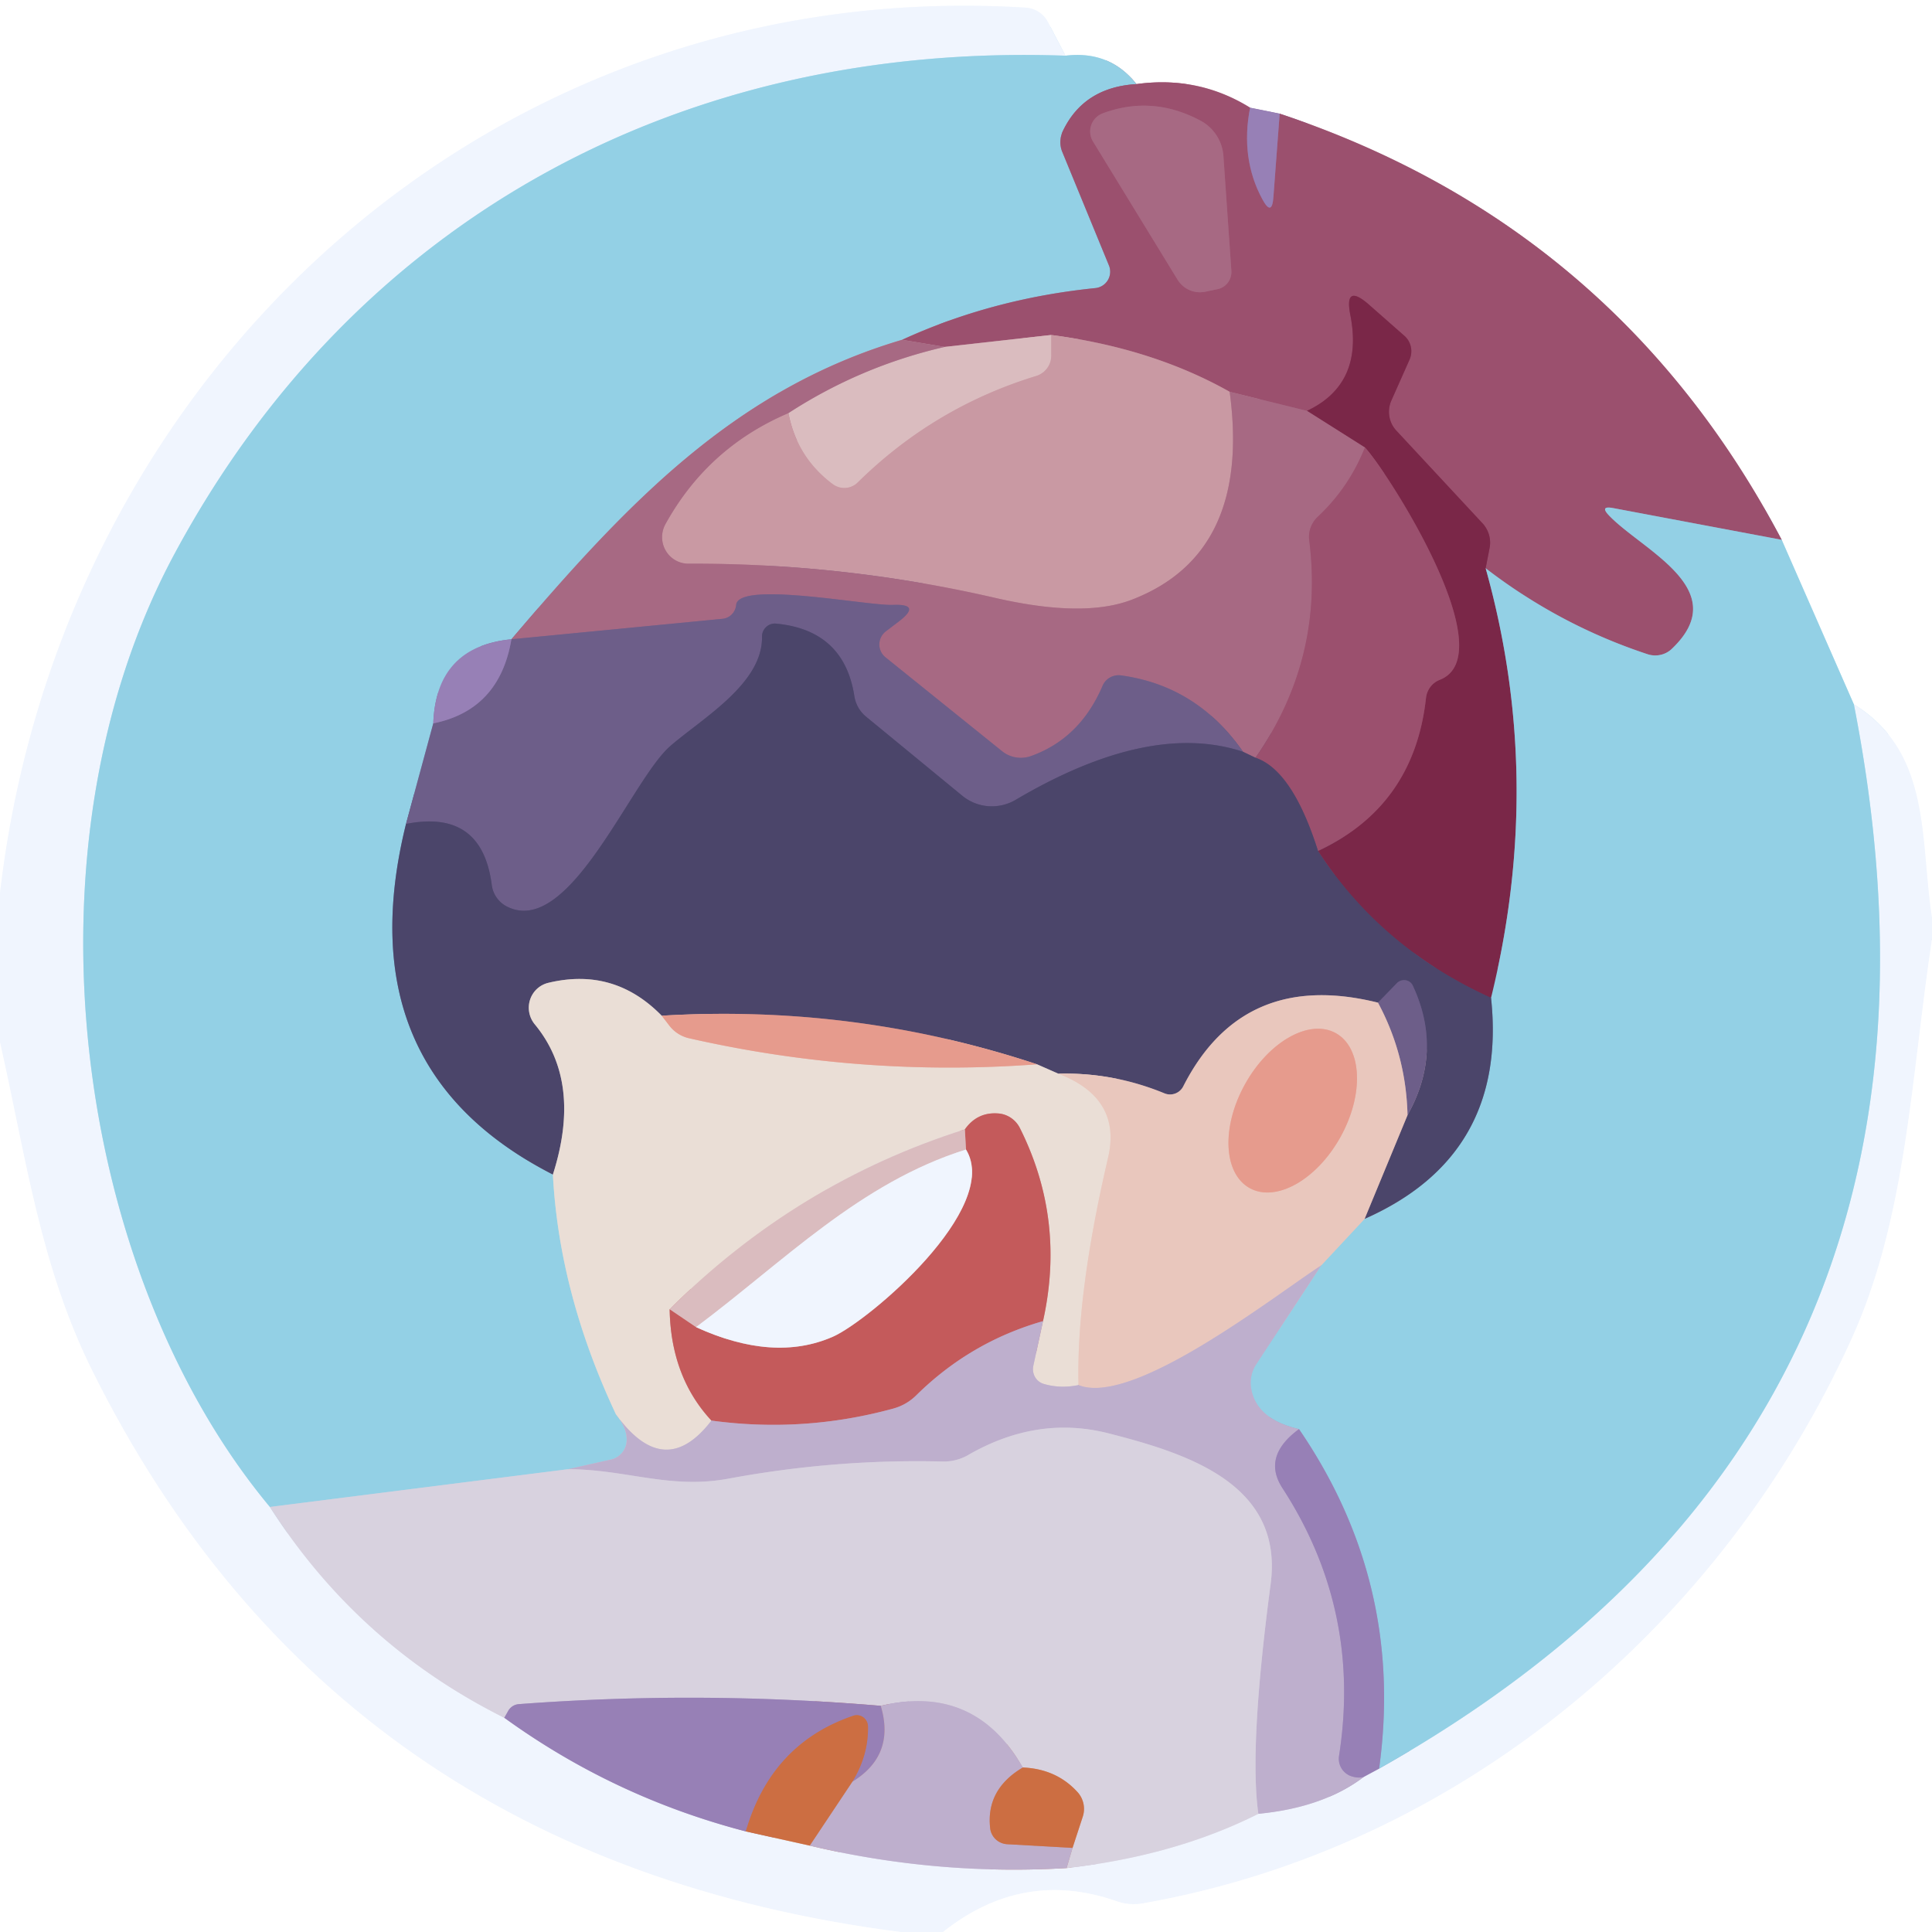 <?xml version="1.0" encoding="UTF-8" standalone="no"?>
<!DOCTYPE svg PUBLIC "-//W3C//DTD SVG 1.1//EN" "http://www.w3.org/Graphics/SVG/1.1/DTD/svg11.dtd">
<svg xmlns="http://www.w3.org/2000/svg" version="1.1" viewBox="0 0 68 68">
<rect x="0" y="0" width="68" height="68" fill="#333333" stroke="none"/>
<g stroke-width="2.00" fill="none" stroke-linecap="butt">
<path stroke="#f8faff" vector-effect="non-scaling-stroke" d="
  M 68.00 32.31
  C 67.57 29.57 68.00 26.49 65.25 24.79"
/>
<path stroke="#c9e8f2" vector-effect="non-scaling-stroke" d="
  M 65.25 24.79
  L 62.71 19.00"
/>
<path stroke="#cda8b7" vector-effect="non-scaling-stroke" d="
  M 62.71 19.00
  Q 56.88 7.95 45.04 4.00"
/>
<path stroke="#cbc0db" vector-effect="non-scaling-stroke" d="
  M 45.04 4.00
  L 44.00 3.79"
/>
<path stroke="#cda8b7" vector-effect="non-scaling-stroke" d="
  M 44.00 3.79
  Q 42.18 2.66 40.00 2.96"
/>
<path stroke="#c9e8f2" vector-effect="non-scaling-stroke" d="
  M 40.00 2.96
  Q 39.06 1.77 37.50 1.96"
/>
<path stroke="#f8faff" vector-effect="non-scaling-stroke" d="
  M 37.50 1.96
  L 36.88 0.77
  A 0.95 0.94 77.6 0 0 36.10 0.27
  C 17.33 -0.89 2.13 13.08 0.00 31.44"
/>
<path stroke="#c2e3f2" vector-effect="non-scaling-stroke" d="
  M 37.50 1.96
  C 23.94 1.48 12.48 7.72 6.15 19.48
  C 0.56 29.86 2.61 44.77 9.50 53.04"
/>
<path stroke="#e4e4ef" vector-effect="non-scaling-stroke" d="
  M 9.50 53.04
  Q 12.61 57.90 17.75 60.46"
/>
<path stroke="#c4bbda" vector-effect="non-scaling-stroke" d="
  M 17.75 60.46
  Q 21.60 63.25 26.25 64.46"
/>
<path stroke="#deb2a0" vector-effect="non-scaling-stroke" d="
  M 26.25 64.46
  L 28.50 64.96"
/>
<path stroke="#d7d2e6" vector-effect="non-scaling-stroke" d="
  M 28.50 64.96
  Q 32.97 66.02 37.54 65.75"
/>
<path stroke="#e4e4ef" vector-effect="non-scaling-stroke" d="
  M 37.54 65.75
  Q 41.35 65.32 44.29 63.84"
/>
<path stroke="#d7d2e6" vector-effect="non-scaling-stroke" d="
  M 44.29 63.84
  Q 46.58 63.62 48.00 62.54"
/>
<path stroke="#c4bbda" vector-effect="non-scaling-stroke" d="
  M 48.00 62.54
  L 48.54 62.25"
/>
<path stroke="#c2e3f2" vector-effect="non-scaling-stroke" d="
  M 48.54 62.25
  Q 70.20 50.04 65.25 24.79"
/>
<path stroke="#f8faff" vector-effect="non-scaling-stroke" d="
  M 68.00 33.06
  C 67.27 37.87 67.12 42.80 65.19 47.08
  C 60.63 57.18 51.41 65.02 40.24 66.99
  Q 39.75 67.08 39.28 66.91
  Q 36.00 65.77 33.19 68.00"
/>
<path stroke="#f8faff" vector-effect="non-scaling-stroke" d="
  M 31.69 68.00
  Q 11.80 65.44 3.25 48.25
  C 1.41 44.54 0.93 40.81 0.00 36.69"
/>
<path stroke="#9790aa" vector-effect="non-scaling-stroke" d="
  M 40.00 2.96
  Q 38.16 3.07 37.42 4.59
  A 0.93 0.89 -43.9 0 0 37.39 5.35
  L 39.03 9.34
  A 0.58 0.58 0.0 0 1 38.55 10.14
  Q 34.91 10.51 31.75 11.96"
/>
<path stroke="#9d9db4" vector-effect="non-scaling-stroke" d="
  M 31.75 11.96
  C 25.83 13.71 22.03 17.77 18.00 22.50"
/>
<path stroke="#95a8ce" vector-effect="non-scaling-stroke" d="
  M 18.00 22.50
  Q 15.35 22.76 15.25 25.46"
/>
<path stroke="#8097b7" vector-effect="non-scaling-stroke" d="
  M 15.25 25.46
  L 14.29 29.00"
/>
<path stroke="#6f8ba8" vector-effect="non-scaling-stroke" d="
  M 14.29 29.00
  Q 12.16 37.61 19.46 41.34"
/>
<path stroke="#bfd7de" vector-effect="non-scaling-stroke" d="
  M 19.46 41.34
  Q 19.68 45.53 21.68 49.78"
/>
<path stroke="#a9c0d9" vector-effect="non-scaling-stroke" d="
  M 21.68 49.78
  Q 22.11 50.31 22.05 50.78
  A 0.71 0.71 0.0 0 1 21.51 51.37
  L 20.00 51.71"
/>
<path stroke="#b6d1e2" vector-effect="non-scaling-stroke" d="
  M 20.00 51.71
  L 9.50 53.04"
/>
<path stroke="#996892" vector-effect="non-scaling-stroke" d="
  M 44.00 3.79
  Q 43.65 5.57 44.43 7.01
  Q 44.77 7.64 44.82 6.93
  L 45.04 4.00"
/>
<path stroke="#9790aa" vector-effect="non-scaling-stroke" d="
  M 62.71 19.00
  L 56.76 17.88
  Q 56.31 17.80 56.62 18.13
  C 57.79 19.37 61.05 20.74 58.84 22.84
  A 0.86 0.84 31.7 0 1 58.00 23.03
  Q 54.90 22.01 52.29 20.00"
/>
<path stroke="#8b3c5b" vector-effect="non-scaling-stroke" d="
  M 52.29 20.00
  L 52.43 19.28
  A 1.01 0.99 29.8 0 0 52.19 18.43
  L 49.15 15.16
  A 0.98 0.97 -54.7 0 1 48.97 14.10
  L 49.61 12.66
  A 0.73 0.72 -57.4 0 0 49.43 11.82
  L 48.18 10.72
  Q 47.30 9.95 47.53 11.10
  Q 48.00 13.52 46.00 14.46"
/>
<path stroke="#a15d79" vector-effect="non-scaling-stroke" d="
  M 46.00 14.46
  L 43.28 13.79"
/>
<path stroke="#b27589" vector-effect="non-scaling-stroke" d="
  M 43.28 13.79
  Q 40.57 12.26 37.00 11.79"
/>
<path stroke="#bb8697" vector-effect="non-scaling-stroke" d="
  M 37.00 11.79
  L 33.25 12.21"
/>
<path stroke="#a15d79" vector-effect="non-scaling-stroke" d="
  M 33.25 12.21
  L 31.75 11.96"
/>
<path stroke="#a15d79" vector-effect="non-scaling-stroke" d="
  M 42.26 4.25
  Q 40.56 3.34 38.81 3.99
  A 0.68 0.68 0.0 0 0 38.47 4.98
  L 41.45 9.85
  A 0.93 0.92 68.3 0 0 42.41 10.27
  L 42.84 10.18
  A 0.62 0.61 82.7 0 0 43.34 9.53
  L 43.06 5.49
  A 1.53 1.53 0.0 0 0 42.26 4.25"
/>
<path stroke="#877c97" vector-effect="non-scaling-stroke" d="
  M 52.29 20.00
  Q 54.37 27.43 52.48 35.12"
/>
<path stroke="#633659" vector-effect="non-scaling-stroke" d="
  M 52.48 35.12
  Q 48.61 33.37 46.39 29.95"
/>
<path stroke="#8b3c5b" vector-effect="non-scaling-stroke" d="
  M 46.39 29.95
  Q 49.77 28.37 50.19 24.57
  A 0.78 0.76 82.6 0 1 50.67 23.93
  C 52.97 23.04 48.82 16.58 48.04 15.75"
/>
<path stroke="#914866" vector-effect="non-scaling-stroke" d="
  M 48.04 15.75
  L 46.00 14.46"
/>
<path stroke="#d2abb1" vector-effect="non-scaling-stroke" d="
  M 37.00 11.79
  L 37.00 12.52
  A 0.75 0.74 -9.2 0 1 36.48 13.23
  Q 32.88 14.33 30.19 16.98
  A 0.68 0.67 40.8 0 1 29.31 17.04
  Q 28.05 16.10 27.75 14.54"
/>
<path stroke="#c193a1" vector-effect="non-scaling-stroke" d="
  M 27.75 14.54
  Q 30.29 12.89 33.25 12.21"
/>
<path stroke="#b88193" vector-effect="non-scaling-stroke" d="
  M 43.28 13.79
  Q 44.05 19.49 39.83 21.11
  Q 38.13 21.76 35.01 21.04
  Q 29.71 19.82 24.24 19.84
  A 0.94 0.93 -75.6 0 1 23.42 18.45
  Q 24.91 15.75 27.75 14.54"
/>
<path stroke="#a15d79" vector-effect="non-scaling-stroke" d="
  M 48.04 15.75
  Q 47.48 17.16 46.38 18.19
  A 0.98 0.95 -25.7 0 0 46.08 19.01
  Q 46.61 23.19 44.19 26.67"
/>
<path stroke="#795777" vector-effect="non-scaling-stroke" d="
  M 44.19 26.67
  L 43.75 26.46"
/>
<path stroke="#8a6486" vector-effect="non-scaling-stroke" d="
  M 43.75 26.46
  Q 42.13 24.13 39.44 23.77
  A 0.62 0.61 14.9 0 0 38.81 24.13
  Q 38.02 25.99 36.29 26.61
  A 1.06 1.05 -35.3 0 1 35.27 26.44
  L 31.16 23.13
  A 0.58 0.58 0.0 0 1 31.18 22.22
  L 31.64 21.87
  Q 32.45 21.25 31.43 21.29
  C 30.55 21.33 25.99 20.43 25.91 21.29
  A 0.54 0.53 -89.9 0 1 25.43 21.78
  L 18.00 22.50"
/>
<path stroke="#734b6c" vector-effect="non-scaling-stroke" d="
  M 46.39 29.95
  Q 45.49 27.11 44.19 26.67"
/>
<path stroke="#95a8ce" vector-effect="non-scaling-stroke" d="
  M 48.54 62.25
  Q 49.44 55.73 45.72 50.30"
/>
<path stroke="#a9c0d9" vector-effect="non-scaling-stroke" d="
  M 45.72 50.30
  Q 44.24 49.96 44.04 48.89
  A 1.21 1.17 -34.5 0 1 44.22 48.01
  L 46.50 44.54"
/>
<path stroke="#beccd1" vector-effect="non-scaling-stroke" d="
  M 46.50 44.54
  L 48.03 42.90"
/>
<path stroke="#6f8ba8" vector-effect="non-scaling-stroke" d="
  M 48.03 42.90
  Q 53.07 40.67 52.48 35.12"
/>
<path stroke="#5c527a" vector-effect="non-scaling-stroke" d="
  M 43.75 26.46
  Q 40.46 25.37 35.75 28.15
  A 1.65 1.64 -40.4 0 1 33.86 28.00
  L 30.49 25.23
  A 1.18 1.15 -75.6 0 1 30.07 24.50
  Q 29.71 22.18 27.32 21.95
  A 0.46 0.45 -87.2 0 0 26.82 22.41
  C 26.85 24.06 24.72 25.28 23.59 26.26
  C 22.20 27.47 20.02 33.08 17.81 31.89
  A 1.00 0.99 -79.6 0 1 17.31 31.16
  Q 16.97 28.47 14.29 29.00"
/>
<path stroke="#826fa0" vector-effect="non-scaling-stroke" d="
  M 15.25 25.46
  Q 17.58 24.99 18.00 22.50"
/>
<path stroke="#9a8694" vector-effect="non-scaling-stroke" d="
  M 48.03 42.90
  L 49.54 39.25"
/>
<path stroke="#5c527a" vector-effect="non-scaling-stroke" d="
  M 49.54 39.25
  Q 50.80 37.00 49.73 34.70
  A 0.35 0.34 -35.5 0 0 49.16 34.61
  L 48.50 35.29"
/>
<path stroke="#9a8694" vector-effect="non-scaling-stroke" d="
  M 48.50 35.29
  Q 43.75 34.11 41.65 38.23
  A 0.52 0.52 0.0 0 1 40.98 38.48
  Q 39.18 37.74 37.25 37.79"
/>
<path stroke="#9b92a0" vector-effect="non-scaling-stroke" d="
  M 37.25 37.79
  L 36.50 37.46"
/>
<path stroke="#99707c" vector-effect="non-scaling-stroke" d="
  M 36.50 37.46
  Q 30.09 35.34 23.29 35.75"
/>
<path stroke="#9b92a0" vector-effect="non-scaling-stroke" d="
  M 23.29 35.75
  Q 21.62 34.04 19.31 34.59
  A 0.91 0.90 63.7 0 0 18.82 36.05
  Q 20.50 38.08 19.46 41.34"
/>
<path stroke="#ab93a3" vector-effect="non-scaling-stroke" d="
  M 49.54 39.25
  Q 49.49 37.13 48.50 35.29"
/>
<path stroke="#e8bdb2" vector-effect="non-scaling-stroke" d="
  M 23.29 35.75
  L 23.56 36.10
  A 1.22 1.20 -11.7 0 0 24.24 36.54
  Q 30.31 37.92 36.50 37.46"
/>
<path stroke="#ead3ca" vector-effect="non-scaling-stroke" d="
  M 37.25 37.79
  Q 39.49 38.65 39.00 40.75
  Q 37.88 45.55 37.96 48.75"
/>
<path stroke="#d4c7d2" vector-effect="non-scaling-stroke" d="
  M 37.96 48.75
  Q 37.32 48.88 36.74 48.71
  A 0.55 0.53 -75.7 0 1 36.37 48.07
  L 36.71 46.50"
/>
<path stroke="#d79c99" vector-effect="non-scaling-stroke" d="
  M 36.71 46.50
  Q 37.51 42.91 35.89 39.69
  A 0.94 0.92 78.2 0 0 35.14 39.19
  Q 34.40 39.13 33.96 39.75"
/>
<path stroke="#e2cdcb" vector-effect="non-scaling-stroke" d="
  M 33.96 39.75
  Q 28.05 41.62 23.57 46.08"
/>
<path stroke="#d79c99" vector-effect="non-scaling-stroke" d="
  M 23.57 46.08
  Q 23.61 48.46 25.04 50.00"
/>
<path stroke="#d4c7d2" vector-effect="non-scaling-stroke" d="
  M 25.04 50.00
  Q 23.39 52.15 21.68 49.78"
/>
<path stroke="#d4bbc5" vector-effect="non-scaling-stroke" d="
  M 46.50 44.54
  C 44.80 45.65 39.87 49.52 37.96 48.75"
/>
<path stroke="#e8b1a5" vector-effect="non-scaling-stroke" d="
  M 43.983 41.816
  A 3.12 1.92 119.1 0 0 47.178 40.024
  A 3.12 1.92 119.1 0 0 47.017 36.364
  A 3.12 1.92 119.1 0 0 43.822 38.156
  A 3.12 1.92 119.1 0 0 43.983 41.816"
/>
<path stroke="#c18594" vector-effect="non-scaling-stroke" d="
  M 36.71 46.50
  Q 34.16 47.23 32.26 49.10
  Q 31.91 49.45 31.43 49.58
  Q 28.28 50.44 25.04 50.00"
/>
<path stroke="#cf8b8d" vector-effect="non-scaling-stroke" d="
  M 23.57 46.08
  L 24.50 46.71"
/>
<path stroke="#daa8ad" vector-effect="non-scaling-stroke" d="
  M 24.50 46.71
  Q 27.23 47.96 29.31 47.05
  C 30.57 46.50 35.26 42.52 34.00 40.46"
/>
<path stroke="#cf8b8d" vector-effect="non-scaling-stroke" d="
  M 34.00 40.46
  L 33.96 39.75"
/>
<path stroke="#e5d9df" vector-effect="non-scaling-stroke" d="
  M 34.00 40.46
  C 30.26 41.63 27.58 44.41 24.50 46.71"
/>
<path stroke="#ab98c2" vector-effect="non-scaling-stroke" d="
  M 45.72 50.30
  Q 44.41 51.26 45.14 52.38
  Q 47.93 56.68 47.13 61.80
  A 0.65 0.65 0.0 0 0 47.54 62.51
  Q 47.80 62.60 48.00 62.54"
/>
<path stroke="#cbc1d6" vector-effect="non-scaling-stroke" d="
  M 44.29 63.84
  Q 43.96 61.51 44.72 55.77
  C 45.20 52.22 41.77 51.15 38.98 50.44
  Q 36.49 49.82 34.08 51.21
  A 1.72 1.70 30.8 0 1 33.15 51.44
  Q 29.39 51.35 25.66 52.04
  C 23.59 52.43 22.07 51.72 20.00 51.71"
/>
<path stroke="#cbc1d6" vector-effect="non-scaling-stroke" d="
  M 37.54 65.75
  L 37.75 65.04"
/>
<path stroke="#d2a091" vector-effect="non-scaling-stroke" d="
  M 37.75 65.04
  L 38.11 63.94
  A 0.88 0.88 0.0 0 0 37.92 63.07
  Q 37.18 62.26 36.00 62.21"
/>
<path stroke="#cbc1d6" vector-effect="non-scaling-stroke" d="
  M 36.00 62.21
  Q 34.30 59.25 31.00 60.04"
/>
<path stroke="#b8a9cb" vector-effect="non-scaling-stroke" d="
  M 31.00 60.04
  Q 24.63 59.50 18.26 59.98
  A 0.47 0.47 0.0 0 0 17.88 60.23
  L 17.75 60.46"
/>
<path stroke="#ab98c2" vector-effect="non-scaling-stroke" d="
  M 31.00 60.04
  Q 31.52 61.78 30.00 62.71"
/>
<path stroke="#b2777c" vector-effect="non-scaling-stroke" d="
  M 30.00 62.71
  Q 30.57 61.78 30.55 60.76
  A 0.40 0.39 79.7 0 0 30.03 60.39
  Q 27.15 61.37 26.25 64.46"
/>
<path stroke="#c58f88" vector-effect="non-scaling-stroke" d="
  M 36.00 62.21
  Q 34.70 62.98 34.85 64.34
  A 0.64 0.63 -1.0 0 0 35.45 64.91
  L 37.75 65.04"
/>
<path stroke="#c58f88" vector-effect="non-scaling-stroke" d="
  M 28.50 64.96
  L 30.00 62.71"
/>
</g>
<path fill="#ffffff" d="
  M 0.00 0.00
  L 68.00 0.00
  L 68.00 32.31
  C 67.57 29.57 68.00 26.49 65.25 24.79
  L 62.71 19.00
  Q 56.88 7.95 45.04 4.00
  L 44.00 3.79
  Q 42.18 2.66 40.00 2.96
  Q 39.06 1.77 37.50 1.96
  L 36.88 0.77
  A 0.95 0.94 77.6 0 0 36.10 0.27
  C 17.33 -0.89 2.13 13.08 0.00 31.44
  L 0.00 0.00
  Z"
/>
<path fill="#f0f5fe" d="
  M 37.50 1.96
  C 23.94 1.48 12.48 7.72 6.15 19.48
  C 0.56 29.86 2.61 44.77 9.50 53.04
  Q 12.61 57.90 17.75 60.46
  Q 21.60 63.25 26.25 64.46
  L 28.50 64.96
  Q 32.97 66.02 37.54 65.75
  Q 41.35 65.32 44.29 63.84
  Q 46.58 63.62 48.00 62.54
  L 48.54 62.25
  Q 70.20 50.04 65.25 24.79
  C 68.00 26.49 67.57 29.57 68.00 32.31
  L 68.00 33.06
  C 67.27 37.87 67.12 42.80 65.19 47.08
  C 60.63 57.18 51.41 65.02 40.24 66.99
  Q 39.75 67.08 39.28 66.91
  Q 36.00 65.77 33.19 68.00
  L 31.69 68.00
  Q 11.80 65.44 3.25 48.25
  C 1.41 44.54 0.93 40.81 0.00 36.69
  L 0.00 31.44
  C 2.13 13.08 17.33 -0.89 36.10 0.27
  A 0.95 0.94 77.6 0 1 36.88 0.77
  L 37.50 1.96
  Z"
/>
<path fill="#93d0e5" d="
  M 37.50 1.96
  Q 39.06 1.77 40.00 2.96
  Q 38.16 3.07 37.42 4.59
  A 0.93 0.89 -43.9 0 0 37.39 5.35
  L 39.03 9.34
  A 0.58 0.58 0.0 0 1 38.55 10.14
  Q 34.91 10.51 31.75 11.96
  C 25.83 13.71 22.03 17.77 18.00 22.50
  Q 15.35 22.76 15.25 25.46
  L 14.29 29.00
  Q 12.16 37.61 19.46 41.34
  Q 19.68 45.53 21.68 49.78
  Q 22.11 50.31 22.05 50.78
  A 0.71 0.71 0.0 0 1 21.51 51.37
  L 20.00 51.71
  L 9.50 53.04
  C 2.61 44.77 0.56 29.86 6.15 19.48
  C 12.48 7.72 23.94 1.48 37.50 1.96
  Z"
/>
<path fill="#9b506e" d="
  M 40.00 2.96
  Q 42.18 2.66 44.00 3.79
  Q 43.65 5.57 44.43 7.01
  Q 44.77 7.64 44.82 6.93
  L 45.04 4.00
  Q 56.88 7.95 62.71 19.00
  L 56.76 17.88
  Q 56.31 17.80 56.62 18.13
  C 57.79 19.37 61.05 20.74 58.84 22.84
  A 0.86 0.84 31.7 0 1 58.00 23.03
  Q 54.90 22.01 52.29 20.00
  L 52.43 19.28
  A 1.01 0.99 29.8 0 0 52.19 18.43
  L 49.15 15.16
  A 0.98 0.97 -54.7 0 1 48.97 14.10
  L 49.61 12.66
  A 0.73 0.72 -57.4 0 0 49.43 11.82
  L 48.18 10.72
  Q 47.30 9.95 47.53 11.10
  Q 48.00 13.52 46.00 14.46
  L 43.28 13.79
  Q 40.57 12.26 37.00 11.79
  L 33.25 12.21
  L 31.75 11.96
  Q 34.91 10.51 38.55 10.14
  A 0.58 0.58 0.0 0 0 39.03 9.34
  L 37.39 5.35
  A 0.93 0.89 -43.9 0 1 37.42 4.59
  Q 38.16 3.07 40.00 2.96
  Z
  M 42.26 4.25
  Q 40.56 3.34 38.81 3.99
  A 0.68 0.68 0.0 0 0 38.47 4.98
  L 41.45 9.85
  A 0.93 0.92 68.3 0 0 42.41 10.27
  L 42.84 10.18
  A 0.62 0.61 82.7 0 0 43.34 9.53
  L 43.06 5.49
  A 1.53 1.53 0.0 0 0 42.26 4.25
  Z"
/>
<path fill="#a76983" d="
  M 42.26 4.25
  A 1.53 1.53 0.0 0 1 43.06 5.49
  L 43.34 9.53
  A 0.62 0.61 82.7 0 1 42.84 10.18
  L 42.41 10.27
  A 0.93 0.92 68.3 0 1 41.45 9.85
  L 38.47 4.98
  A 0.68 0.68 0.0 0 1 38.81 3.99
  Q 40.56 3.34 42.26 4.25
  Z"
/>
<path fill="#9780b6" d="
  M 44.00 3.79
  L 45.04 4.00
  L 44.82 6.93
  Q 44.77 7.64 44.43 7.01
  Q 43.65 5.57 44.00 3.79
  Z"
/>
<path fill="#7a2748" d="
  M 52.29 20.00
  Q 54.37 27.43 52.48 35.12
  Q 48.61 33.37 46.39 29.95
  Q 49.77 28.37 50.19 24.57
  A 0.78 0.76 82.6 0 1 50.67 23.93
  C 52.97 23.04 48.82 16.58 48.04 15.75
  L 46.00 14.46
  Q 48.00 13.52 47.53 11.10
  Q 47.30 9.95 48.18 10.72
  L 49.43 11.82
  A 0.73 0.72 -57.4 0 1 49.61 12.66
  L 48.97 14.10
  A 0.98 0.97 -54.7 0 0 49.15 15.16
  L 52.19 18.43
  A 1.01 0.99 29.8 0 1 52.43 19.28
  L 52.29 20.00
  Z"
/>
<path fill="#dabcbf" d="
  M 37.00 11.79
  L 37.00 12.52
  A 0.75 0.74 -9.2 0 1 36.48 13.23
  Q 32.88 14.33 30.19 16.98
  A 0.68 0.67 40.8 0 1 29.31 17.04
  Q 28.05 16.10 27.75 14.54
  Q 30.29 12.89 33.25 12.21
  L 37.00 11.79
  Z"
/>
<path fill="#c999a3" d="
  M 37.00 11.79
  Q 40.57 12.26 43.28 13.79
  Q 44.05 19.49 39.83 21.11
  Q 38.13 21.76 35.01 21.04
  Q 29.71 19.82 24.24 19.84
  A 0.94 0.93 -75.6 0 1 23.42 18.45
  Q 24.91 15.75 27.75 14.54
  Q 28.05 16.10 29.31 17.04
  A 0.68 0.67 40.8 0 0 30.19 16.98
  Q 32.88 14.33 36.48 13.23
  A 0.75 0.74 -9.2 0 0 37.00 12.52
  L 37.00 11.79
  Z"
/>
<path fill="#a76983" d="
  M 31.75 11.96
  L 33.25 12.21
  Q 30.29 12.89 27.75 14.54
  Q 24.91 15.75 23.42 18.45
  A 0.94 0.93 -75.6 0 0 24.24 19.84
  Q 29.71 19.82 35.01 21.04
  Q 38.13 21.76 39.83 21.11
  Q 44.05 19.49 43.28 13.79
  L 46.00 14.46
  L 48.04 15.75
  Q 47.48 17.16 46.38 18.19
  A 0.98 0.95 -25.7 0 0 46.08 19.01
  Q 46.61 23.19 44.19 26.67
  L 43.75 26.46
  Q 42.13 24.13 39.44 23.77
  A 0.62 0.61 14.9 0 0 38.81 24.13
  Q 38.02 25.99 36.29 26.61
  A 1.06 1.05 -35.3 0 1 35.27 26.44
  L 31.16 23.13
  A 0.58 0.58 0.0 0 1 31.18 22.22
  L 31.64 21.87
  Q 32.45 21.25 31.43 21.29
  C 30.55 21.33 25.99 20.43 25.91 21.29
  A 0.54 0.53 -89.9 0 1 25.43 21.78
  L 18.00 22.50
  C 22.03 17.77 25.83 13.71 31.75 11.96
  Z"
/>
<path fill="#9b506e" d="
  M 48.04 15.75
  C 48.82 16.58 52.97 23.04 50.67 23.93
  A 0.78 0.76 82.6 0 0 50.19 24.57
  Q 49.77 28.37 46.39 29.95
  Q 45.49 27.11 44.19 26.67
  Q 46.61 23.19 46.08 19.01
  A 0.98 0.95 -25.7 0 1 46.38 18.19
  Q 47.48 17.16 48.04 15.75
  Z"
/>
<path fill="#93d0e5" d="
  M 62.71 19.00
  L 65.25 24.79
  Q 70.20 50.04 48.54 62.25
  Q 49.44 55.73 45.72 50.30
  Q 44.24 49.96 44.04 48.89
  A 1.21 1.17 -34.5 0 1 44.22 48.01
  L 46.50 44.54
  L 48.03 42.90
  Q 53.07 40.67 52.48 35.12
  Q 54.37 27.43 52.29 20.00
  Q 54.90 22.01 58.00 23.03
  A 0.86 0.84 31.7 0 0 58.84 22.84
  C 61.05 20.74 57.79 19.37 56.62 18.13
  Q 56.31 17.80 56.76 17.88
  L 62.71 19.00
  Z"
/>
<path fill="#6d5e89" d="
  M 43.75 26.46
  Q 40.46 25.37 35.75 28.15
  A 1.65 1.64 -40.4 0 1 33.86 28.00
  L 30.49 25.23
  A 1.18 1.15 -75.6 0 1 30.07 24.50
  Q 29.71 22.18 27.32 21.95
  A 0.46 0.45 -87.2 0 0 26.82 22.41
  C 26.85 24.06 24.72 25.28 23.59 26.26
  C 22.20 27.47 20.02 33.08 17.81 31.89
  A 1.00 0.99 -79.6 0 1 17.31 31.16
  Q 16.97 28.47 14.29 29.00
  L 15.25 25.46
  Q 17.58 24.99 18.00 22.50
  L 25.43 21.78
  A 0.54 0.53 -89.9 0 0 25.91 21.29
  C 25.99 20.43 30.55 21.33 31.43 21.29
  Q 32.45 21.25 31.64 21.87
  L 31.18 22.22
  A 0.58 0.58 0.0 0 0 31.16 23.13
  L 35.27 26.44
  A 1.06 1.05 -35.3 0 0 36.29 26.61
  Q 38.02 25.99 38.81 24.13
  A 0.62 0.61 14.9 0 1 39.44 23.77
  Q 42.13 24.13 43.75 26.46
  Z"
/>
<path fill="#4b456a" d="
  M 43.75 26.46
  L 44.19 26.67
  Q 45.49 27.11 46.39 29.95
  Q 48.61 33.37 52.48 35.12
  Q 53.07 40.67 48.03 42.90
  L 49.54 39.25
  Q 50.80 37.00 49.73 34.70
  A 0.35 0.34 -35.5 0 0 49.16 34.61
  L 48.50 35.29
  Q 43.75 34.11 41.65 38.23
  A 0.52 0.52 0.0 0 1 40.98 38.48
  Q 39.18 37.74 37.25 37.79
  L 36.50 37.46
  Q 30.09 35.34 23.29 35.75
  Q 21.62 34.04 19.31 34.59
  A 0.91 0.90 63.7 0 0 18.82 36.05
  Q 20.50 38.08 19.46 41.34
  Q 12.16 37.61 14.29 29.00
  Q 16.97 28.47 17.31 31.16
  A 1.00 0.99 -79.6 0 0 17.81 31.89
  C 20.02 33.08 22.20 27.47 23.59 26.26
  C 24.72 25.28 26.85 24.06 26.82 22.41
  A 0.46 0.45 -87.2 0 1 27.32 21.95
  Q 29.71 22.18 30.07 24.50
  A 1.18 1.15 -75.6 0 0 30.49 25.23
  L 33.86 28.00
  A 1.65 1.64 -40.4 0 0 35.75 28.15
  Q 40.46 25.37 43.75 26.46
  Z"
/>
<path fill="#9780b6" d="
  M 18.00 22.50
  Q 17.58 24.99 15.25 25.46
  Q 15.35 22.76 18.00 22.50
  Z"
/>
<path fill="#ffffff" d="
  M 68.00 33.06
  L 68.00 68.00
  L 33.19 68.00
  Q 36.00 65.77 39.28 66.91
  Q 39.75 67.08 40.24 66.99
  C 51.41 65.02 60.63 57.18 65.19 47.08
  C 67.12 42.80 67.27 37.87 68.00 33.06
  Z"
/>
<path fill="#6d5e89" d="
  M 49.54 39.25
  Q 49.49 37.13 48.50 35.29
  L 49.16 34.61
  A 0.35 0.34 -35.5 0 1 49.73 34.70
  Q 50.80 37.00 49.54 39.25
  Z"
/>
<path fill="#eaded6" d="
  M 23.29 35.75
  L 23.56 36.10
  A 1.22 1.20 -11.7 0 0 24.24 36.54
  Q 30.31 37.92 36.50 37.46
  L 37.25 37.79
  Q 39.49 38.65 39.00 40.75
  Q 37.88 45.55 37.96 48.75
  Q 37.32 48.88 36.74 48.71
  A 0.55 0.53 -75.7 0 1 36.37 48.07
  L 36.71 46.50
  Q 37.51 42.91 35.89 39.69
  A 0.94 0.92 78.2 0 0 35.14 39.19
  Q 34.40 39.13 33.96 39.75
  Q 28.05 41.62 23.57 46.08
  Q 23.61 48.46 25.04 50.00
  Q 23.39 52.15 21.68 49.78
  Q 19.68 45.53 19.46 41.34
  Q 20.50 38.08 18.82 36.05
  A 0.91 0.90 63.7 0 1 19.31 34.59
  Q 21.62 34.04 23.29 35.75
  Z"
/>
<path fill="#e9c7bd" d="
  M 48.50 35.29
  Q 49.49 37.13 49.54 39.25
  L 48.03 42.90
  L 46.50 44.54
  C 44.80 45.65 39.87 49.52 37.96 48.75
  Q 37.88 45.55 39.00 40.75
  Q 39.49 38.65 37.25 37.79
  Q 39.18 37.74 40.98 38.48
  A 0.52 0.52 0.0 0 0 41.65 38.23
  Q 43.75 34.11 48.50 35.29
  Z
  M 43.983 41.816
  A 3.12 1.92 119.1 0 0 47.178 40.024
  A 3.12 1.92 119.1 0 0 47.017 36.364
  A 3.12 1.92 119.1 0 0 43.822 38.156
  A 3.12 1.92 119.1 0 0 43.983 41.816
  Z"
/>
<path fill="#e69b8d" d="
  M 23.29 35.75
  Q 30.09 35.34 36.50 37.46
  Q 30.31 37.92 24.24 36.54
  A 1.22 1.20 -11.7 0 1 23.56 36.10
  L 23.29 35.75
  Z"
/>
<ellipse fill="#e69b8d" cx="0.00" cy="0.00" transform="translate(45.50,39.09) rotate(119.1)" rx="3.12" ry="1.92"/>
<path fill="#ffffff" d="
  M 0.00 36.69
  C 0.93 40.81 1.41 44.54 3.25 48.25
  Q 11.80 65.44 31.69 68.00
  L 0.00 68.00
  L 0.00 36.69
  Z"
/>
<path fill="#c45a5b" d="
  M 36.71 46.50
  Q 34.16 47.23 32.26 49.10
  Q 31.91 49.45 31.43 49.58
  Q 28.28 50.44 25.04 50.00
  Q 23.61 48.46 23.57 46.08
  L 24.50 46.71
  Q 27.23 47.96 29.31 47.05
  C 30.57 46.50 35.26 42.52 34.00 40.46
  L 33.96 39.75
  Q 34.40 39.13 35.14 39.19
  A 0.94 0.92 78.2 0 1 35.89 39.69
  Q 37.51 42.91 36.71 46.50
  Z"
/>
<path fill="#dabcbf" d="
  M 33.96 39.75
  L 34.00 40.46
  C 30.26 41.63 27.58 44.41 24.50 46.71
  L 23.57 46.08
  Q 28.05 41.62 33.96 39.75
  Z"
/>
<path fill="#f0f5fe" d="
  M 34.00 40.46
  C 35.26 42.52 30.57 46.50 29.31 47.05
  Q 27.23 47.96 24.50 46.71
  C 27.58 44.41 30.26 41.63 34.00 40.46
  Z"
/>
<path fill="#beafcd" d="
  M 46.50 44.54
  L 44.22 48.01
  A 1.21 1.17 -34.5 0 0 44.04 48.89
  Q 44.24 49.96 45.72 50.30
  Q 44.41 51.26 45.14 52.38
  Q 47.93 56.68 47.13 61.80
  A 0.65 0.65 0.0 0 0 47.54 62.51
  Q 47.80 62.60 48.00 62.54
  Q 46.58 63.62 44.29 63.84
  Q 43.96 61.51 44.72 55.77
  C 45.20 52.22 41.77 51.15 38.98 50.44
  Q 36.49 49.82 34.08 51.21
  A 1.72 1.70 30.8 0 1 33.15 51.44
  Q 29.39 51.35 25.66 52.04
  C 23.59 52.43 22.07 51.72 20.00 51.71
  L 21.51 51.37
  A 0.71 0.71 0.0 0 0 22.05 50.78
  Q 22.11 50.31 21.68 49.78
  Q 23.39 52.15 25.04 50.00
  Q 28.28 50.44 31.43 49.58
  Q 31.91 49.45 32.26 49.10
  Q 34.16 47.23 36.71 46.50
  L 36.37 48.07
  A 0.55 0.53 -75.7 0 0 36.74 48.71
  Q 37.32 48.88 37.96 48.75
  C 39.87 49.52 44.80 45.65 46.50 44.54
  Z"
/>
<path fill="#d8d2df" d="
  M 44.29 63.84
  Q 41.35 65.32 37.54 65.75
  L 37.75 65.04
  L 38.11 63.94
  A 0.88 0.88 0.0 0 0 37.92 63.07
  Q 37.18 62.26 36.00 62.21
  Q 34.30 59.25 31.00 60.04
  Q 24.63 59.50 18.26 59.98
  A 0.47 0.47 0.0 0 0 17.88 60.23
  L 17.75 60.46
  Q 12.61 57.90 9.50 53.04
  L 20.00 51.71
  C 22.07 51.72 23.59 52.43 25.66 52.04
  Q 29.39 51.35 33.15 51.44
  A 1.72 1.70 30.8 0 0 34.08 51.21
  Q 36.49 49.82 38.98 50.44
  C 41.77 51.15 45.20 52.22 44.72 55.77
  Q 43.96 61.51 44.29 63.84
  Z"
/>
<path fill="#9780b6" d="
  M 45.72 50.30
  Q 49.44 55.73 48.54 62.25
  L 48.00 62.54
  Q 47.80 62.60 47.54 62.51
  A 0.65 0.65 0.0 0 1 47.13 61.80
  Q 47.93 56.68 45.14 52.38
  Q 44.41 51.26 45.72 50.30
  Z"
/>
<path fill="#9780b6" d="
  M 31.00 60.04
  Q 31.52 61.78 30.00 62.71
  Q 30.57 61.78 30.55 60.76
  A 0.40 0.39 79.7 0 0 30.03 60.39
  Q 27.15 61.37 26.25 64.46
  Q 21.60 63.25 17.75 60.46
  L 17.88 60.23
  A 0.47 0.47 0.0 0 1 18.26 59.98
  Q 24.63 59.50 31.00 60.04
  Z"
/>
<path fill="#beafcd" d="
  M 36.00 62.21
  Q 34.70 62.98 34.85 64.34
  A 0.64 0.63 -1.0 0 0 35.45 64.91
  L 37.75 65.04
  L 37.54 65.75
  Q 32.97 66.02 28.50 64.96
  L 30.00 62.71
  Q 31.52 61.78 31.00 60.04
  Q 34.30 59.25 36.00 62.21
  Z"
/>
<path fill="#cc6e42" d="
  M 30.00 62.71
  L 28.50 64.96
  L 26.25 64.46
  Q 27.15 61.37 30.03 60.39
  A 0.40 0.39 79.7 0 1 30.55 60.76
  Q 30.57 61.78 30.00 62.71
  Z"
/>
<path fill="#cc6e42" d="
  M 36.00 62.21
  Q 37.18 62.26 37.92 63.07
  A 0.88 0.88 0.0 0 1 38.11 63.94
  L 37.75 65.04
  L 35.45 64.91
  A 0.64 0.63 -1.0 0 1 34.85 64.34
  Q 34.70 62.98 36.00 62.21
  Z"
/>
</svg>
